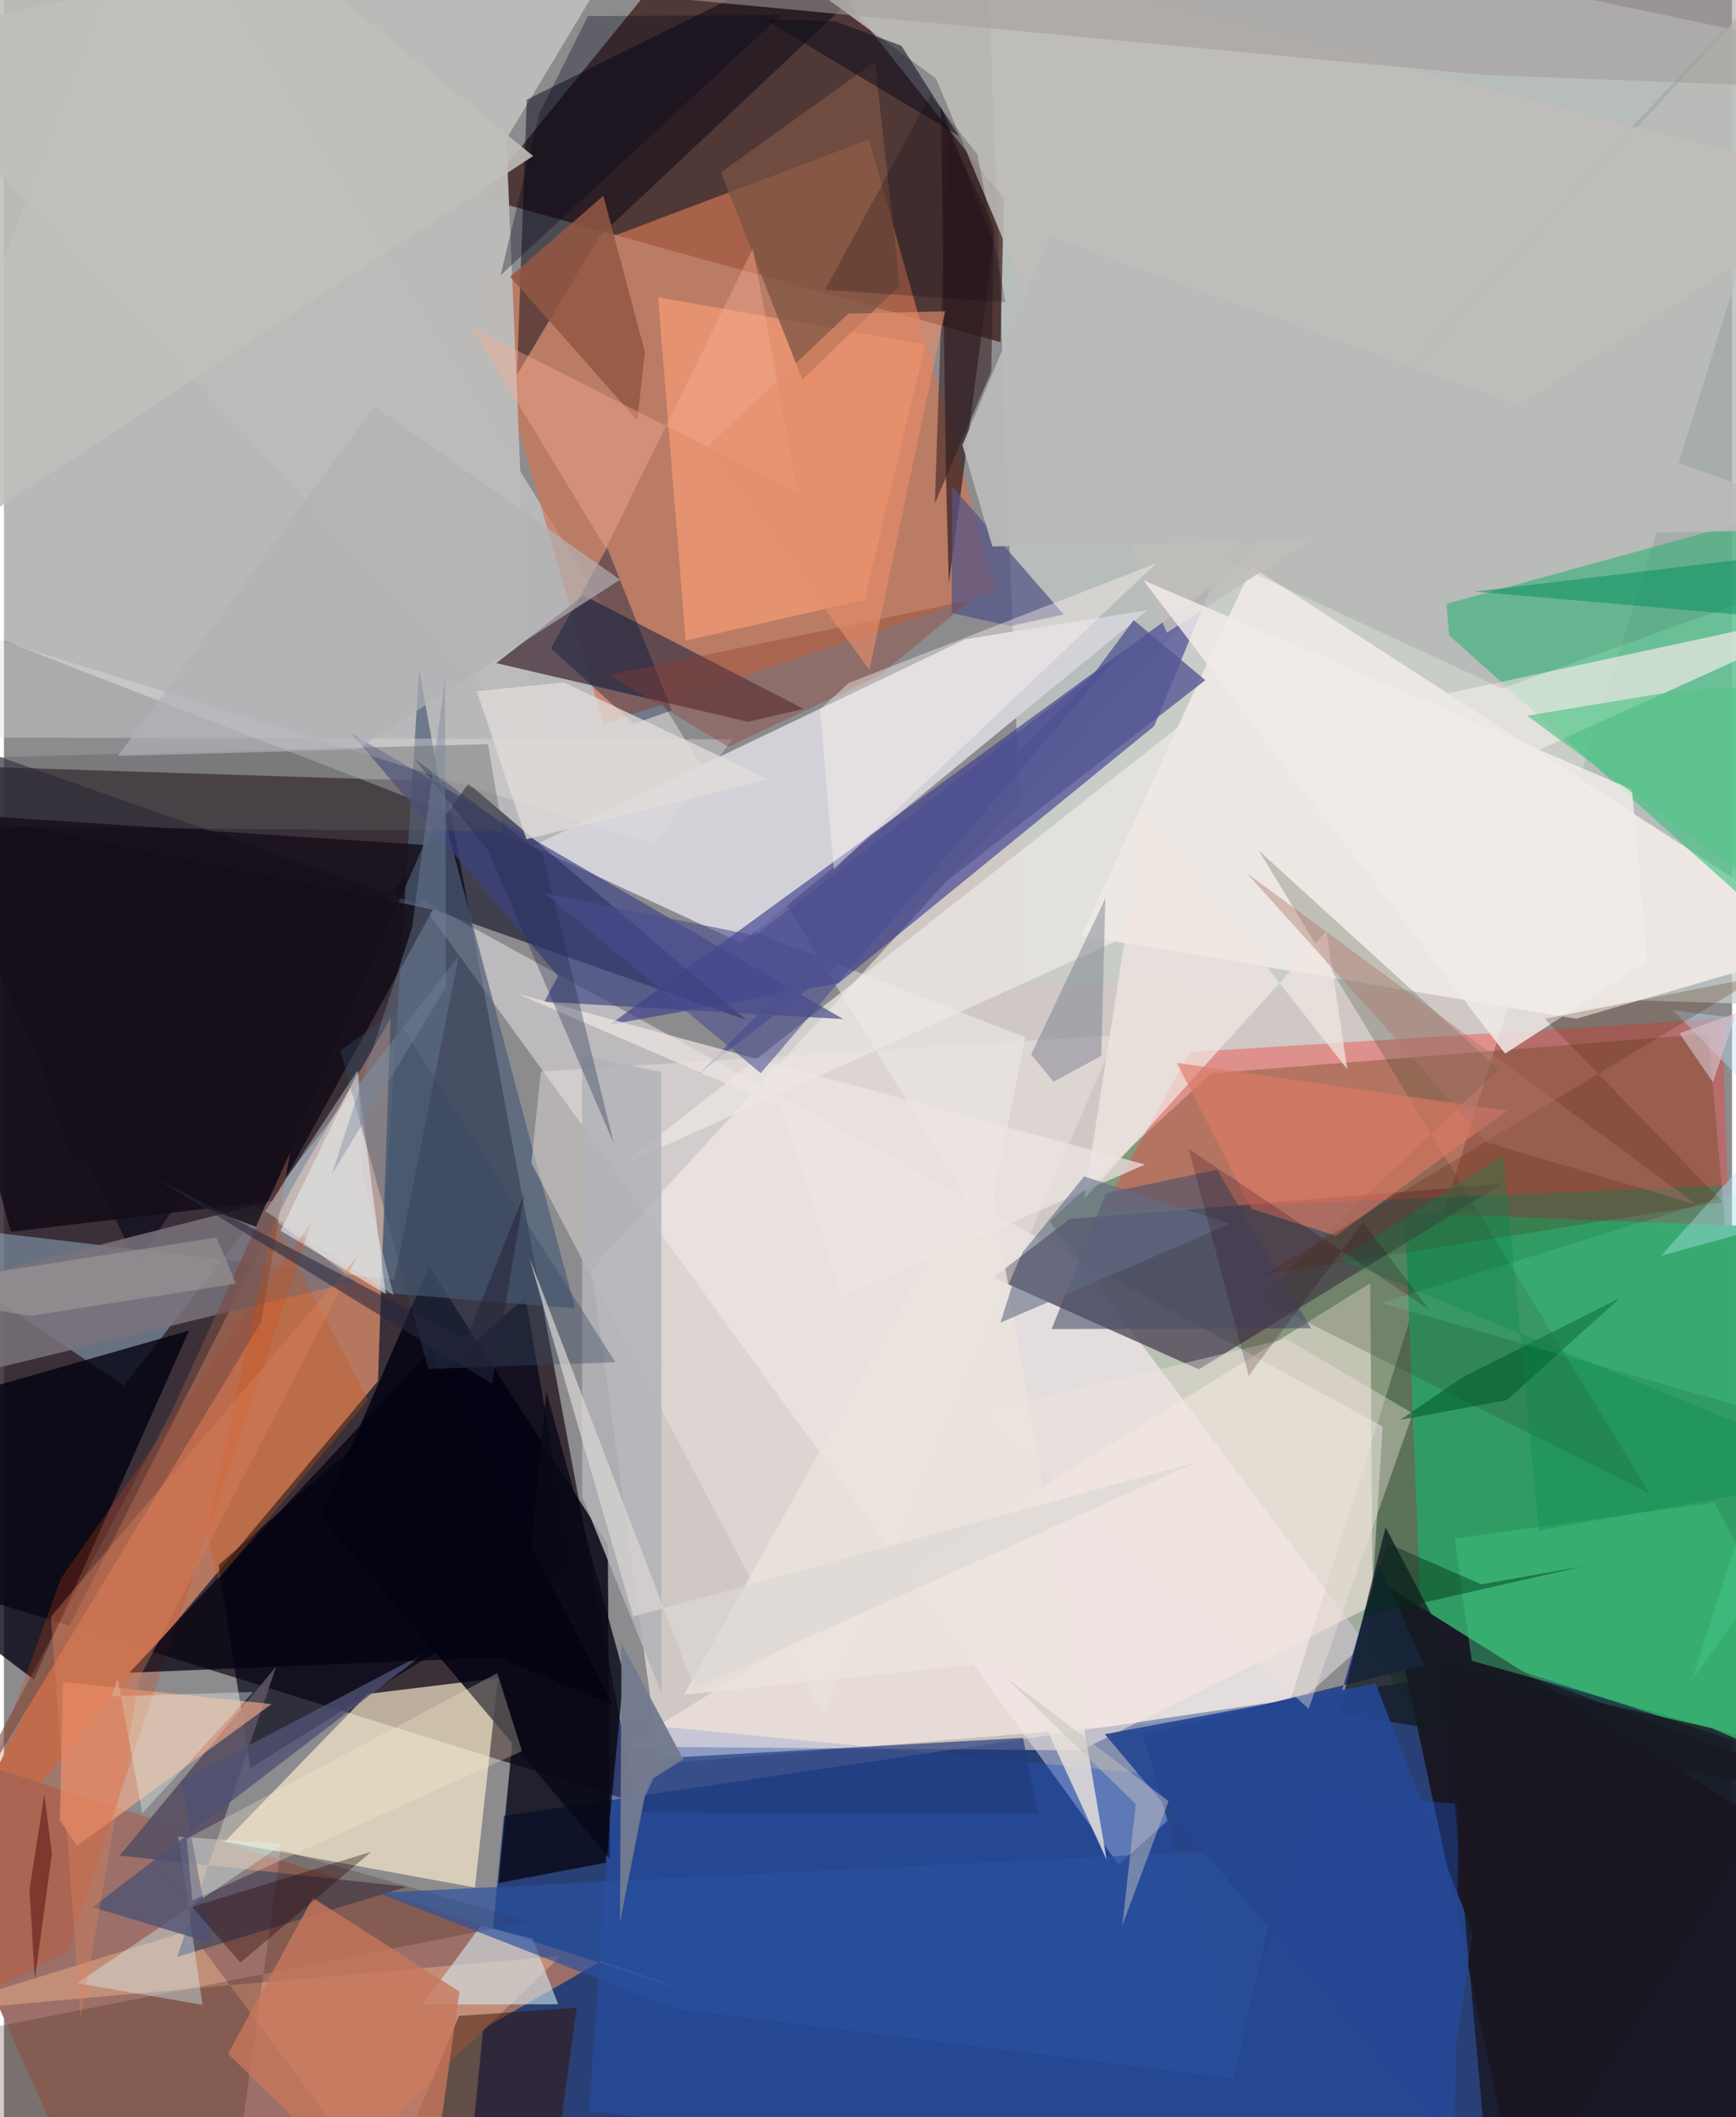 <svg xmlns="http://www.w3.org/2000/svg" width="228" height="278" viewBox="0 0 836 1024"><path fill="#8c8b8e" d="M0 0h836v1024H0z"/><path fill="#2b1e26" fill-opacity=".827" d="M213.332 377.997l-249.464-7.969L-62 757.234 305.423 871.66z"/><path fill="#e9e0da" fill-opacity=".714" d="M317.1 853.077l-32.905-239.21L898-56.286 620.617 828.03z"/><path fill="#00236b" fill-opacity=".718" d="M241.888 878.264L221.528 1086H898l-31.464-300.03z"/><path fill="#0c4a00" fill-opacity=".373" d="M876.466 1086L505.888 590.737l78.332-71.621 240.241-19.108z"/><path fill="#c6cfc9" fill-opacity=".741" d="M494.37 474.452l387.49 12.265 11.067-460.541L474.28-62z"/><path fill="#2a0601" fill-opacity=".62" d="M482.122 165.476l1.59-69.37L358.506-62l-128.1 157.426z"/><path fill="#fefcfc" fill-opacity=".392" d="M71.815-62l403.539 657.275 18.826-93.58L-62 285.782z"/><path fill="#b67861" fill-opacity=".996" d="M180.925 667.997L-45.349 937.819l184.813-363.482 47.573-81.851z"/><path fill="#fffbfc" fill-opacity=".424" d="M539.252 901.853L660.605 792.78l6.37-102.792-467.424-256.295z"/><path fill="#d07653" fill-opacity=".682" d="M290.028 350.263l189.92-64.547-61.487-218.23-189.079 71.393z"/><path fill="#d3d2d9" fill-opacity=".98" d="M255.717 409.293L465.11 309.147l88.162-14.047-196.589 160.957z"/><path fill="#319d65" fill-opacity=".996" d="M685.843 792.586l192.663 62.671 16.735-260.196-217.485-8.567z"/><path fill="#4a4154" fill-opacity=".757" d="M478.61 617.9l36.92-28.34 209.455-17.004-146.939 89.742z"/><path fill="#fdf0d0" fill-opacity=".659" d="M227.85 912.917l11.185-101.33-62.902 7.679-69.308 71.505z"/><path fill="#1a1724" fill-opacity=".98" d="M898 910.751L669.27 767.359 737.133 1086h157.3z"/><path fill="#000112" fill-opacity=".816" d="M153.296 733.437l139.837 165.684-1.012-152.058-86.472-134.379z"/><path fill="#3c3d90" fill-opacity=".639" d="M583.932 284.011l-27.448 67.157-152.726 124.39-110.596 20z"/><path fill="#ece7e3" fill-opacity=".984" d="M521.164 452.635l239.546 40.097 124.766-36.416L603.707 274.1z"/><path fill="#bdbcba" fill-opacity=".969" d="M-62 20.048L320.648-62 243.03 67.243l12.264 290.926z"/><path fill="#36c17f" fill-opacity=".596" d="M697.887 292.066l1.152 15.154L870.69 460.547 898 237.015z"/><path fill="#9c7068" fill-opacity=".996" d="M288.816 948.599l52.079 17.629L-62 836.785 48.824 1086z"/><path fill="#000018" fill-opacity=".545" d="M-62 344.942l125.996 265.75L224.638 378.95l134.439 114.353z"/><path fill="#b5e4ff" fill-opacity=".365" d="M-62 589.386l250.812 29.634 31.215-156.694-161.95 207.9z"/><path fill="#f0443e" fill-opacity=".42" d="M573.792 508.877l-42.774 77.137 302.838-12.663-2.661-80.654z"/><path fill="#2354c5" fill-opacity=".38" d="M296.568 832.98l407.116 39.629-2.242 200.003-418.424-51.69z"/><path fill="#55414c" fill-opacity=".875" d="M280.404 287.957l-42.233 32.765 121.772 28.37 26.903-6.249z"/><path fill="#f9ebe6" fill-opacity=".537" d="M662.114 776.618l-141.167 70.02-220.628-1.88 360.637-224.085z"/><path fill="#010010" fill-opacity=".78" d="M-62 754.21l56.451-83.504 95.1-27.177L14.52 812.39z"/><path fill="#000013" fill-opacity=".663" d="M119.197 855.207l-15.382-98.265 148.474-129.35 22.603 130.113z"/><path fill="#fda077" fill-opacity=".627" d="M329.792 309.89l86.495-19.743 29.367-123.458-129.191-22.918z"/><path fill="#001" fill-opacity=".459" d="M248.207 181.195l40.042-67.068L475.637-62 252.925 48.218z"/><path fill="#4c5d78" fill-opacity=".686" d="M200.891 323.94l14.296 79.955 61.157 228.973-94.575-7.712z"/><path fill="#ece8e4" fill-opacity=".733" d="M898 292.27l-224.645 48.565-41.29-39.552L298.55 563.75z"/><path fill="#274487" fill-opacity=".945" d="M687.078 805.54l-21.862-49.249-69.651 239.13-44.581-156.668z"/><path fill="#090918" fill-opacity=".812" d="M262.418 673.087l-23.11 237.657 51.71-9.787 8.852-91.169z"/><path fill="#c48e78" fill-opacity=".984" d="M169.921 1041.775l99.4-95.803-307.456 27.289 127.752-39.49z"/><path fill="#595162" fill-opacity=".918" d="M83.772 946.527l47.959-140.584-75.733 91.528 138.909 15.099z"/><path fill="#ffb18e" fill-opacity=".596" d="M129.434 824.23L28.588 813.49l-1.55 66.86 8.23 12.461z"/><path fill="#00000f" fill-opacity=".086" d="M898 270.675V-55.224l-308.083 325.65 134.906 62.53z"/><path fill="#140d18" fill-opacity=".878" d="M3.326 595.797l-56.803-208.93 261.03 53.028-77.294 140.852z"/><path fill="#2c181d" fill-opacity=".659" d="M455.741 231.436l1.367 50.937 21.614-165.15-25.46-65.805z"/><path fill="#324529" fill-opacity=".243" d="M723.092 517.12l-116.03-105.712 188.91 310.837-188.68-94.34z"/><path fill="#381100" fill-opacity=".494" d="M261.357 1086l15.738-114.954-57.002 3.99L173.6 1086z"/><path fill="#f0e7e1" fill-opacity=".431" d="M255.132 562.537l4.612-44.266 278.198-17.631-141.736 329.144z"/><path fill="#3d4284" fill-opacity=".651" d="M168.11 354.812l237.917 138.094-144.615-8.395 6.66-12.508z"/><path fill="#7a727b" fill-opacity=".843" d="M121.611 582.995l48.517 36.664-188.172 45.5L-62 629.617z"/><path fill="#eff6fa" fill-opacity=".565" d="M172.327 530.072l-.956-11.919-37.522 77.09 50.838 30.632z"/><path fill="#bfbdba" fill-opacity=".867" d="M450.897 37.949l111.674 268.06L898 89.207 319.218-58.539z"/><path fill="#141b22" fill-opacity=".78" d="M645.827 828.648l22.562-89.913 29.915 56.848L898 870.81z"/><path fill="#d4e9ef" fill-opacity=".588" d="M268.112 969.388l-12.32-31.63-25.006-6.46-28.362 38.25z"/><path fill="#dd450e" fill-opacity=".243" d="M-53.01 985.961l83.757-42.113 117.974-352.8-121.022 172.11z"/><path fill="#391d0c" fill-opacity=".231" d="M107.374 1086l26.439-191.243 120.586 34.594L-62 991.729z"/><path fill="#7b5442" fill-opacity=".741" d="M346.905 83.378l74.465-53.5 11.976 108.163-47.098 45.608z"/><path fill="#525385" fill-opacity=".722" d="M458.707 235.19l54.016 62.037-25.914 5.59-28.35-6.35z"/><path fill="#e1dbde" fill-opacity=".392" d="M314.466 408.205L-62 291.025v65.598l414.372 1.002z"/><path fill="#b3b2b8" fill-opacity=".851" d="M318.03 518.488l.074 300.307-38.396-94.919-.052-213.416z"/><path fill="#f1e6e1" fill-opacity=".722" d="M639.817 450.323L522.577 579.96l29.332-187.454L649.876 517.2z"/><path fill="#d5f8ff" fill-opacity=".376" d="M35.309 959.18l99.821-67.326-50.81-3.53 11.75 81.345z"/><path fill="#223b7c" fill-opacity=".671" d="M493.003 840.546l-174.192 9.76-12.348 26.366 193.68.44z"/><path fill="#c7775b" fill-opacity=".792" d="M149.413 917.957l70.96 45.323L203.16 1086l-94.738-92.68z"/><path fill="#4f5174" fill-opacity=".788" d="M85.635 861.404l118.17-62.021-160.88 123.034 57.413 17.401z"/><path fill="#f1ece9" fill-opacity=".831" d="M794.999 465.017l-68.782 44.578L551.09 280.583l236.477 101.25z"/><path fill="#040210" fill-opacity=".741" d="M238.993 801.563L60.69 809.05l145.85-156.268 87.9 171.856z"/><path fill="#dd7a64" fill-opacity=".627" d="M603.546 584.72l-36.188-70.659 159.697 23.109-82.629 60.537z"/><path fill="#5e605f" fill-opacity=".388" d="M-34.07 367.024L-62 399.404l303.353 2.655-7.23-42.114z"/><path fill="#935743" fill-opacity=".867" d="M310.081 170.272l-3.683 33.06-61.484-69.515 45.044-39.12z"/><path fill="#707688" fill-opacity=".435" d="M530.85 510.692l1.995-76.266-35.924 75.641 10.882 13.102z"/><path fill="#2a509e" fill-opacity=".675" d="M621.012 893.591l-439.937 21.912 143.35 55.994 270.028 33.643z"/><path fill="#02153c" fill-opacity=".384" d="M323.074 343.59l-31.248-78.75-27.26 48.749 40.119 36.466z"/><path fill="#48506a" fill-opacity=".596" d="M506.837 642.822l125.494-.384-45.512-76.68-53.758 11.37z"/><path fill="#a39e9b" fill-opacity=".553" d="M893.634 43.04L898-62 284.238-4.486l431.244 40.68z"/><path fill="#ebe3dc" fill-opacity=".808" d="M489.245 803.063l44.228 96.53-58.471-341.46L329.02 819.688z"/><path fill="#e1dcda" fill-opacity=".753" d="M270.713 330.013l-41.985 4.316 24.022 71.592 117.186-28.97z"/><path fill="#008d5c" fill-opacity=".49" d="M855.8 298.719l-144.247-12.6 157.163-18.858L849.264-62z"/><path fill="#bddef9" fill-opacity=".4" d="M801.625 607.373L898 580.898l-90.637-92.286L898 499.945z"/><path fill="#59290f" fill-opacity=".251" d="M849.213 472.385L609.818 616.623l221.71-35.242-86.113-88.673z"/><path fill="#fdf1d3" fill-opacity=".271" d="M91.16 919.186l159.474-72.245-11.978-37.72-150.3 80.083z"/><path fill="#12111e" fill-opacity=".573" d="M434.171 22.147l27.646 43.52-93.598-56.155 33.805.76z"/><path fill="#bababa" fill-opacity=".929" d="M463.688 215.312l14.477 49L898 255.598 505.987 114.334z"/><path fill="#374860" fill-opacity=".376" d="M295.774 658.871L188.231 489.865l-25.523 18.315 42.605 153.948z"/><path fill="#8f3e30" fill-opacity=".365" d="M292.854 326.442l174.812-36.154-44.232 36.496-73.046 34.43z"/><path fill="#545692" fill-opacity=".78" d="M335.953 519.512l245.228-190.521-34.66-29.077-23.06 31.039z"/><path fill="#254792" fill-opacity=".925" d="M532.563 838.78l131.024-24.491 47.005 120.432-14.505 97.579z"/><path fill="#f7ae92" fill-opacity=".4" d="M362.336 120.139l-71.119 145.11-64.826-106.8L383.84 238.1z"/><path fill="#3fc37e" fill-opacity=".463" d="M827.259 726.69l-125.47 17.51 8.327 59.079L898 856.035z"/><path fill="#fcf2ee" fill-opacity=".412" d="M401.486 420.528l-6.746-77.316 14.01-12.929 148.62-57.814z"/><path fill="#794c42" fill-opacity=".624" d="M-41.442 913.468L81.56 681.743l56.806-124.02-14.046 81.827z"/><path fill="#56c38a" fill-opacity=".675" d="M808.406 334.317L898 329.182l-41.652 104.5-119.501-87.5z"/><path fill="#f0e3dc" fill-opacity=".4" d="M631.197 826.454L471.651 683.13l148.53-35.621 61.405 36.12z"/><path fill="#ece5e3" fill-opacity=".71" d="M248.264 480.615l127.71 54.872 29.522 91.6L552 563.248z"/><path fill="#1e2648" fill-opacity=".329" d="M260.513 412.835l-61.888-45.757 35.537 44.24 60.931 141.895z"/><path fill="#000618" fill-opacity=".318" d="M259.064 54.758l23.418-46.995 93.33-.437-135.555 125.788z"/><path fill="#015c2a" fill-opacity=".592" d="M727.031 677.192l54.854-49.47-76.13 38.38-30.263 20.64z"/><path fill="#e0f3e4" fill-opacity=".376" d="M52.135 820.504l68.446-2.176-53.664 58.717-11.916-65.608z"/><path fill="#747b90" fill-opacity=".961" d="M328.642 850.923l-17.235 10.85-13.4 68.008.74-134.803z"/><path fill="#4a4c90" fill-opacity=".569" d="M366.107 519.072l-104.572-87.093 101.802 20.52L539.82 316.187z"/><path fill="#c5c1ba" fill-opacity=".482" d="M547.562 872.561l-63.447-61.697 79.266 60.293-22.35 60.09z"/><path fill="#260306" fill-opacity=".357" d="M91.058 922.312l-33.23-38.344 56.543 65.278 63.269-53.589z"/><path fill="#160f19" fill-opacity=".827" d="M32.495 560.006l89.497 33.327 81.125-184.682-224.554-14.728z"/><path fill="#b2b2b6" fill-opacity=".663" d="M170.811 362.495L55.104 365.63l124.141-169.1 118.8 83.846z"/><path fill="#321d20" fill-opacity=".553" d="M456.473 63.382l-6.125 180.11 27.251-63.703 1.307-70.137z"/><path fill="#cd500c" fill-opacity=".275" d="M176.074 677.034l-45.313-86.736-32.858 151.597 5.85 21.996z"/><path fill="#9f9c9b" fill-opacity=".565" d="M-62 624.294l164.776-25.763 9.464 22.327-99.396 15.588z"/><path fill="#dadcde" fill-opacity=".408" d="M126.401 585.82l62.129 40.66-14.668-56.202-2.857-52.524z"/><path fill="#e1845e" fill-opacity=".357" d="M22.7 781.935l14.415 193.831 28.414-163.96 105.438-204.17z"/><path fill="#530d08" fill-opacity=".506" d="M14.94 957.386l8.26-60.856-3.652-28.52-7.189 45.86z"/><path fill="#6effca" fill-opacity=".137" d="M898 696.88l-81.563 116.343L898 558.367l-231.61 71.851z"/><path fill="#e78e6a" fill-opacity=".631" d="M455.326 150.55l-46.892 1.162-68.405 64.647 78.67 107.648z"/><path fill="#626c86" fill-opacity=".592" d="M492.792 605.77l-10.685 33.92 111.139-47.772-70.7-22.93z"/><path fill="#26273e" fill-opacity=".561" d="M223.564 647.834L251.7 577.44l-15.552 91.866L71.902 568.96z"/><path fill="#ae7369" fill-opacity=".408" d="M674.555 503.8l-73.322-81.513 217.64 160.391-101.842-30.22z"/><path fill="#028a4c" fill-opacity=".302" d="M742.495 740.27l-17.08-181.58-79.094 50.313L898 712.65z"/><path fill="#dcd7d4" fill-opacity=".686" d="M304.398 781.838l273.418-74.968-243.837 109.84-79.846-208.565z"/><path fill="#75879d" fill-opacity=".404" d="M158.643 567.902l55.194-90.497-.47-149.095-15.903 120.217z"/><path fill="#c0bfbb" fill-opacity=".89" d="M-60.14 283.322L255.993 75.449 158.611-3.87-3.67-62z"/><path fill="#2c0314" fill-opacity=".216" d="M689.418 633.3l-31.962-42.015-55.304 74.1-28.99-109.67z"/><path fill="#191622" fill-opacity=".788" d="M696.028 806.408l130.18 29.452 39.302 17.066L720.878 1086z"/><path fill="#002e15" fill-opacity=".439" d="M763.735 757.625L657.58 781.758l12.112-35.09 44.99 19.621z"/><path fill="#0c020e" fill-opacity=".22" d="M484.525 146.22l-13.556-71.5-22.797-28.701-50.933 94.153z"/><path fill="#d8c6cd" fill-opacity=".608" d="M826.744 523.396l-16.217-23.61L898 468.727V313.821z"/></svg>